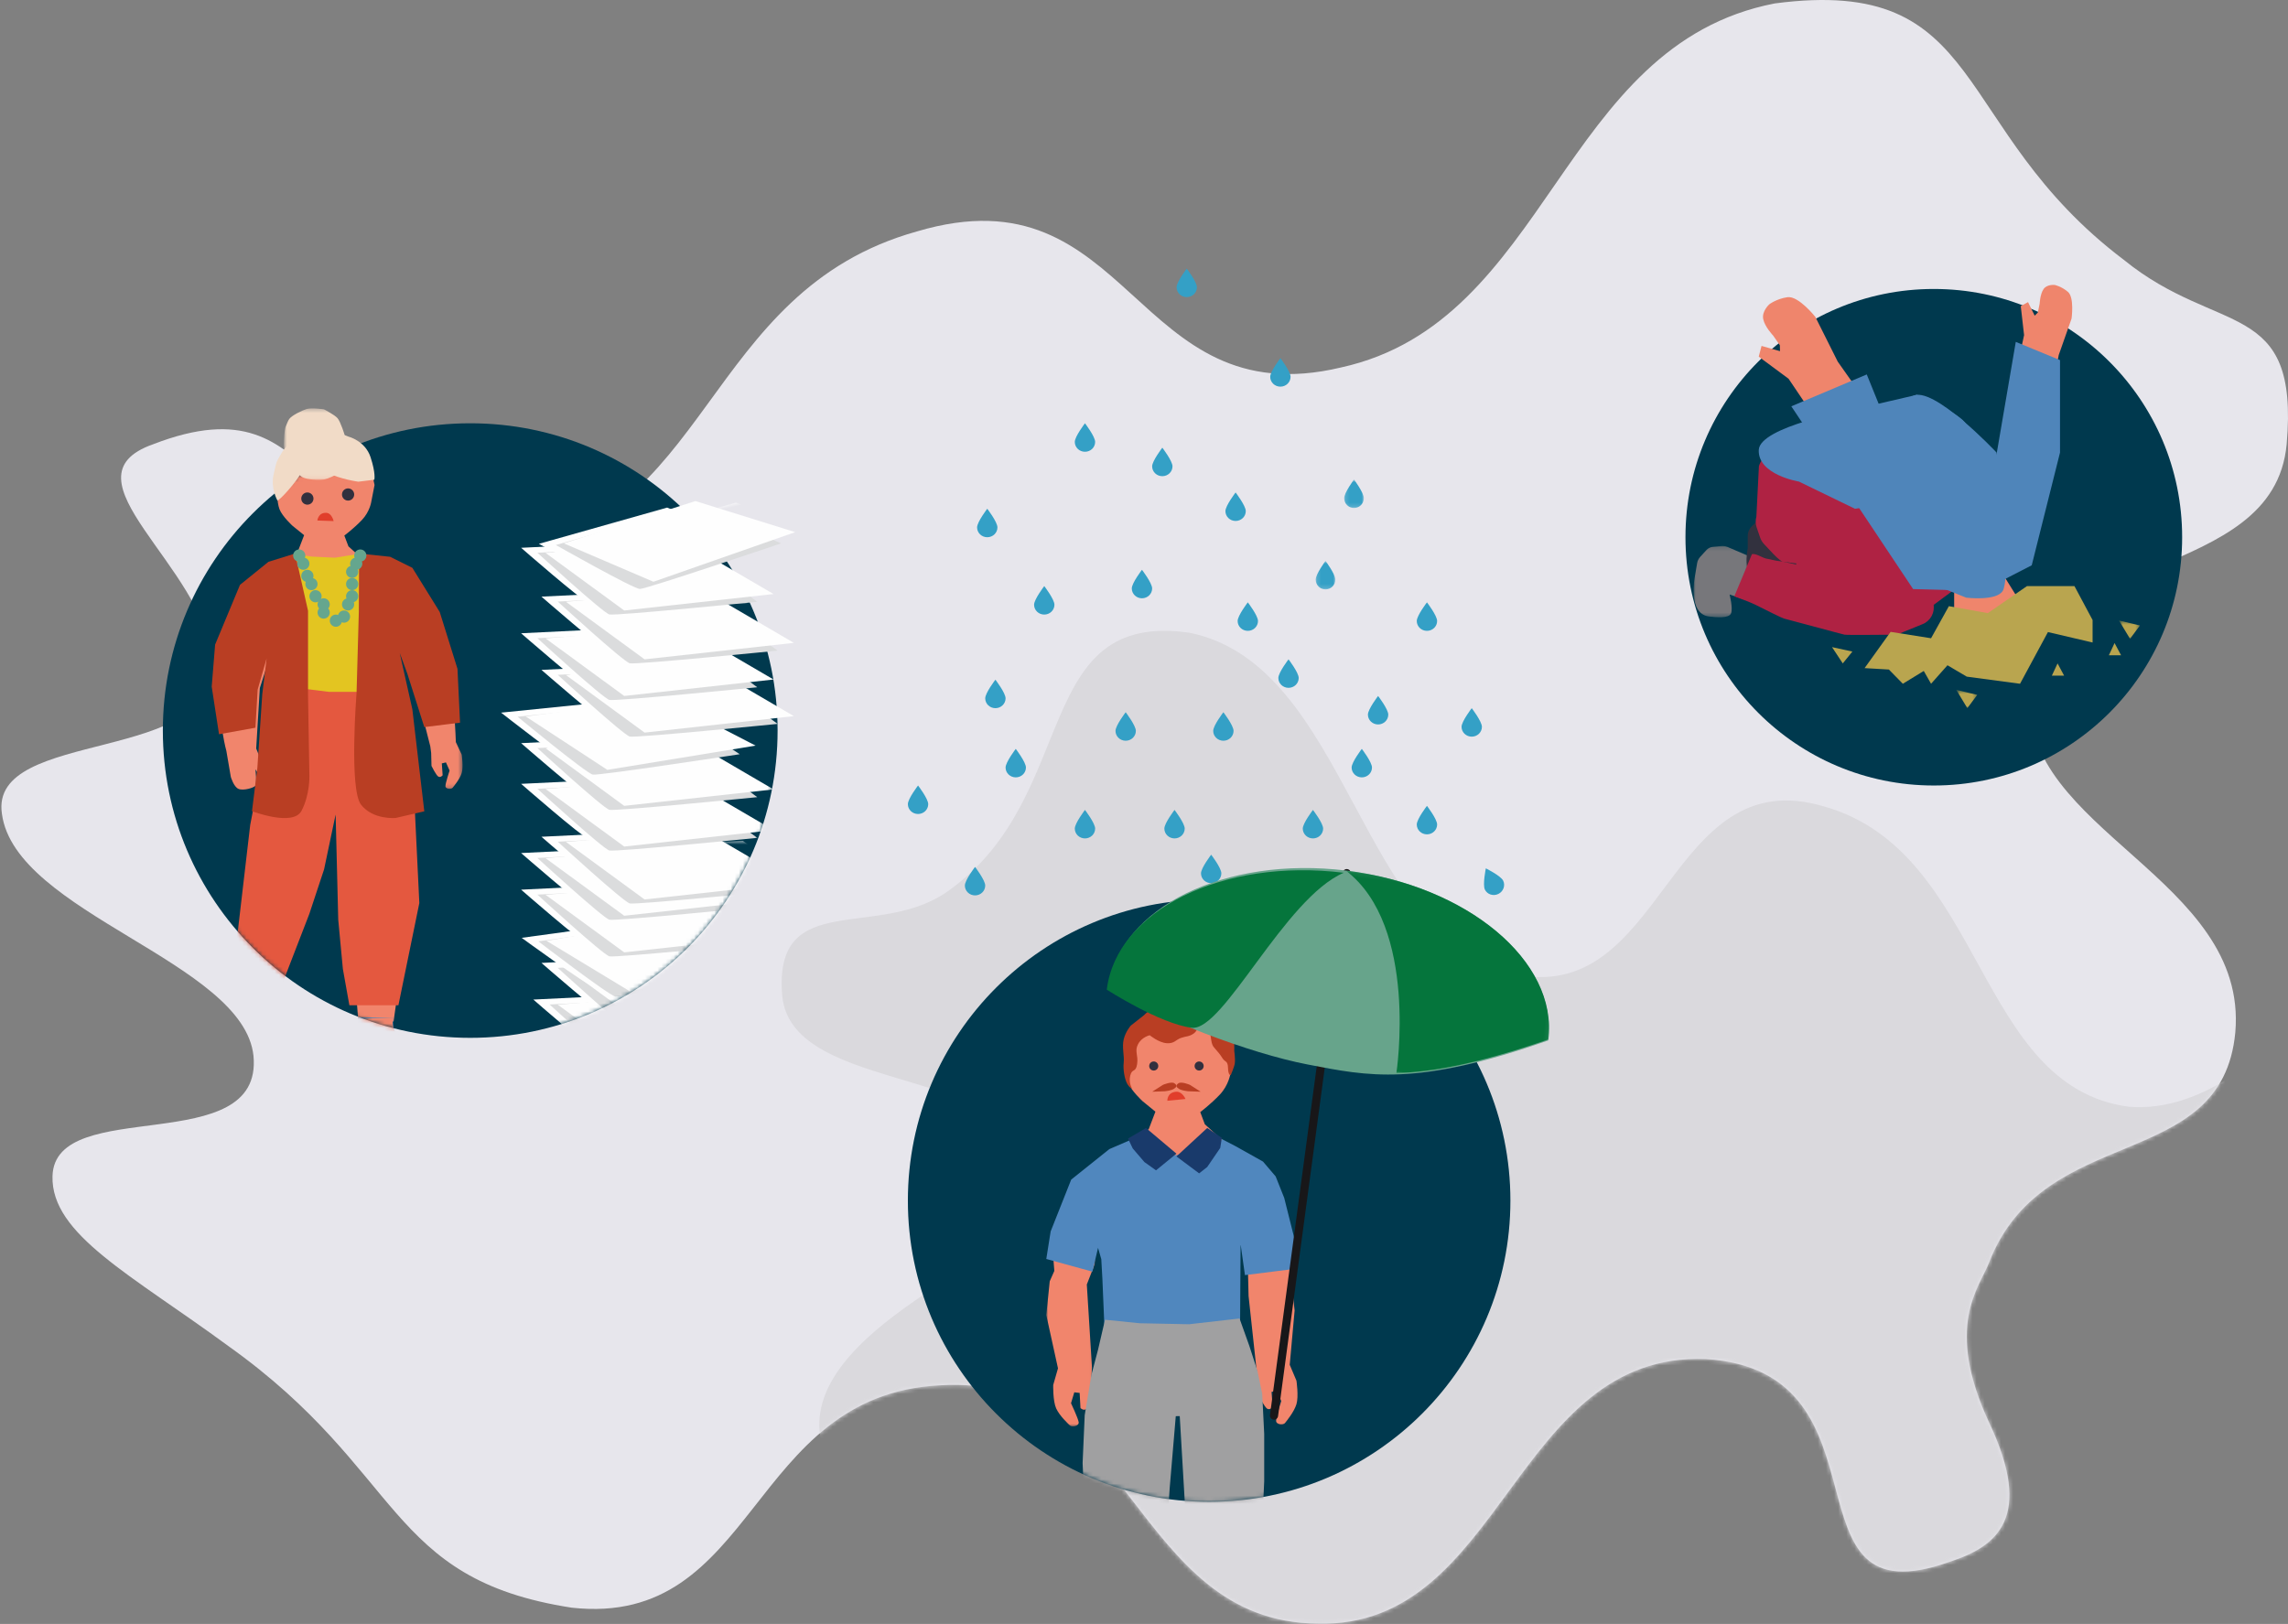 <?xml version="1.0" encoding="UTF-8"?>
<svg width="562px" height="399px" viewBox="0 0 562 399" version="1.1" xmlns="http://www.w3.org/2000/svg" xmlns:xlink="http://www.w3.org/1999/xlink">
    <rect x="0" y="0" width="562" height="399" fill="#808080" stroke="none"/>
    <!-- Generator: Sketch 46.2 (44496) - http://www.bohemiancoding.com/sketch -->
    <title>before</title>
    <desc>Created with Sketch.</desc>
    <defs>
        <path d="M140.453,395.013 C186.086,400.013 183.714,342.676 230.907,340.378 C278.1,337.204 278.101,398.636 323.735,398.923 C369.371,400.062 371.743,332.199 418.94,333.909 C466.489,336.974 436.492,398.949 478.883,383.738 C490.547,379.989 499.642,372.862 488.56,349.473 C477.54,325.751 486.2,316.37 488.56,310.253 C502.011,275.392 545.802,288.481 549.058,253.648 C552.313,215.851 496.187,203.872 498.594,170.519 C501,134.364 558.417,143.925 561.672,109.157 C564.812,73.114 544.942,82.771 521.657,63.831 C478.596,31.268 488.579,-6.11 435.932,0.843 C383.078,11.071 380.705,79.006 329.411,90.283 C278.115,102.52 278.115,41.159 225.258,56.855 C172.4,71.571 174.772,128.981 123.473,135.92 C72.526,139.943 81.733,92.082 37.604,109.157 C14.246,117.395 50.191,138.961 52.229,162.296 C54.636,188.19 -2.781,178.589 0.475,199.973 C3.73,224.388 59.856,236.326 62.263,259.421 C64.71,284.963 13.453,268.942 12.896,288.981 C12.502,303.298 32.295,313.226 56.026,330.68 C99.477,361.628 94.611,387.952 140.453,395.013 Z" id="path-1"></path>
        <polygon id="path-3" points="0.166 0.818 5 0.818 5 7.818 0.166 7.818 0.166 0.818"></polygon>
        <polygon id="path-5" points="0.166 0.818 5 0.818 5 7.818 0.166 7.818 0.166 0.818"></polygon>
        <polygon id="path-7" points="6.77626358e-21 0.146 6.77626358e-21 17.673 13.881 17.673 13.881 0.146"></polygon>
        <polygon id="path-9" points="0.52 5 5.667 5 5.667 0.504 0.52 0.504 0.52 5"></polygon>
        <polygon id="path-11" points="5.631 4.953 5.631 0.457 0.484 0.457 0.484 4.953 5.631 4.953"></polygon>
        <circle id="path-13" cx="74" cy="74" r="74"></circle>
        <polygon id="path-15" points="0 42.127 0 0.048 11.959 0.048 11.959 42.127 1.12545859e-15 42.127"></polygon>
        <polygon id="path-17" points="54.88 48.009 0.415 48.009 0.415 0.134 54.88 0.134"></polygon>
        <circle id="path-19" cx="75.5" cy="75.5" r="75.5"></circle>
        <polygon id="path-21" points="66.924 2.609 66.924 18 0 18 0 0 66.924 0 66.924 2.609 16.516 2.609 16.516 18 66.924 18 66.924 2.609"></polygon>
        <polygon id="path-23" points="66.924 2.609 66.924 18 0 18 0 0 66.924 0 66.924 2.609 16.516 2.609 16.516 18 66.924 18 66.924 2.609"></polygon>
        <polygon id="path-25" points="66.924 2.609 66.924 18 0 18 0 0 66.924 0 66.924 2.609 16.516 2.609 16.516 18 66.924 18 66.924 2.609"></polygon>
        <polygon id="path-27" points="66.924 2.609 66.924 18 0 18 0 0 66.924 0 66.924 2.609 16.516 2.609 16.516 18 66.924 18 66.924 2.609"></polygon>
        <polygon id="path-29" points="66.924 2.609 66.924 18 0 18 0 0 66.924 0 66.924 2.609 16.516 2.609 16.516 18 66.924 18 66.924 2.609"></polygon>
        <polygon id="path-31" points="66.924 2.609 66.924 18 0 18 0 0 66.924 0 66.924 2.609 16.516 2.609 16.516 18 66.924 18 66.924 2.609"></polygon>
        <polygon id="path-33" points="66.924 2.609 66.924 18 0 18 0 0 66.924 0 66.924 2.609 16.516 2.609 16.516 18 66.924 18 66.924 2.609"></polygon>
        <polygon id="path-35" points="66.924 2.609 66.924 18 0 18 0 0 66.924 0 66.924 2.609 16.516 2.609 16.516 18 66.924 18 66.924 2.609"></polygon>
        <polygon id="path-37" points="66.924 2.609 66.924 18 0 18 0 0 66.924 0 66.924 2.609 16.516 2.609 16.516 18 66.924 18 66.924 2.609"></polygon>
        <polygon id="path-39" points="0.108 15 12.692 15 12.692 0.019 0.108 0.019"></polygon>
        <polygon id="path-41" points="19.614 0.019 19.614 55.825 0.169 55.825 0.169 0.019 19.614 0.019"></polygon>
        <polygon id="path-43" points="0.749 0.35 16.557 0.35 16.557 17.907 0.749 17.907 0.749 0.35"></polygon>
        <polygon id="path-45" points="66.924 2.609 66.924 18 0 18 0 0 66.924 0 66.924 2.609 16.516 2.609 16.516 18 66.924 18 66.924 2.609"></polygon>
        <polygon id="path-47" points="66.924 2.609 66.924 18 0 18 0 0 66.924 0 66.924 2.609 16.516 2.609 16.516 18 66.924 18 66.924 2.609"></polygon>
        <polygon id="path-49" points="66.924 2.609 66.924 18 0 18 0 0 66.924 0 66.924 2.609 16.516 2.609 16.516 18 66.924 18 66.924 2.609"></polygon>
        <polygon id="path-51" points="66.924 2.609 66.924 18 0 18 0 0 66.924 0 66.924 2.609 16.516 2.609 16.516 18 66.924 18 66.924 2.609"></polygon>
        <polygon id="path-53" points="66.924 2.609 66.924 18 0 18 0 0 66.924 0 66.924 2.609 16.516 2.609 16.516 18 66.924 18 66.924 2.609"></polygon>
    </defs>
    <g id="Page-1" stroke="none" stroke-width="1" fill="none" fill-rule="evenodd">
        <g id="Group-11" transform="translate(-85, -302)">
            <g id="before" transform="translate(85, 302)">
                <g id="cloud">
                    <mask id="mask-2" fill="white">
                        <use xlink:href="#path-1"></use>
                    </mask>
                    <use id="Mask" fill="#E7E6EC" xlink:href="#path-1"></use>
                    <path d="M304.261,401.272 C339.459,400.844 341.711,468.427 375.428,467.512 C409.146,467.197 409.146,405.521 444.345,408.548 C479.545,410.958 477.294,468.369 511.013,464.75 C544.914,459.739 538.995,427.724 571.228,405.926 C588.909,394.103 610.488,397.976 612.753,380.596 C613.917,372.116 600.825,372.891 587.587,371.596 C574.359,370.606 560.985,367.544 561.808,358.423 C563.394,341.709 619.54,331.06 621.931,312.178 C623.096,303.698 609.391,303.384 595.541,300.918 C581.7,298.769 567.713,294.469 568.537,285.35 C569.756,268.125 635.54,231.492 618.31,224.748 C585.504,211.599 560.325,274.804 522.948,271.935 C485.255,266.987 487.505,209.529 448.332,198.234 C409.156,186.25 409.156,247.878 371.462,239.237 C333.765,231.266 331.514,163.634 292.337,155.495 C253.341,149.766 265.39,195.223 233.59,218.41 C216.433,231.574 189.87,217.745 192.136,244.678 C194.527,269.612 251.898,261.293 253.484,288.475 C254.307,301.284 240.626,308.568 227.092,317.963 C213.548,327.046 200.149,338.242 201.314,351.69 C203.823,376.629 264.14,375.611 259.618,402.307 C251.844,445.349 209.654,479.35 227.003,486.096 C258.222,497.198 268.746,402.408 304.261,401.272 Z" id="Fill-1" fill="#DAD9DD" mask="url(#mask-2)"></path>
                </g>
                <g id="rain" transform="translate(223, 66)">
                    <path d="M19,151.584 C19,152.918 17.88,154 16.5,154 C15.12,154 14,152.918 14,151.584 C14,150.25 16.5,147 16.5,147 C16.5,147 19,150.25 19,151.584" id="Fill-1" fill="#34A0C6"></path>
                    <path d="M5,131.584 C5,132.918 3.881,134 2.499,134 C1.119,134 0,132.918 0,131.584 C0,130.25 2.499,127 2.499,127 C2.499,127 5,130.25 5,131.584" id="Fill-3" fill="#34A0C6"></path>
                    <path d="M36,82.584 C36,83.918 34.881,85 33.501,85 C32.119,85 31,83.918 31,82.584 C31,81.25 33.501,78 33.501,78 C33.501,78 36,81.25 36,82.584" id="Fill-5" fill="#34A0C6"></path>
                    <path d="M46,137.584 C46,138.918 44.881,140 43.501,140 C42.119,140 41,138.918 41,137.584 C41,136.25 43.501,133 43.501,133 C43.501,133 46,136.25 46,137.584" id="Fill-7" fill="#34A0C6"></path>
                    <path d="M59,166.584 C59,167.918 57.881,169 56.499,169 C55.119,169 54,167.918 54,166.584 C54,165.25 56.499,162 56.499,162 C56.499,162 59,165.25 59,166.584" id="Fill-9" fill="#34A0C6"></path>
                    <path d="M29,122.584 C29,123.918 27.88,125 26.5,125 C25.12,125 24,123.918 24,122.584 C24,121.25 26.5,118 26.5,118 C26.5,118 29,121.25 29,122.584" id="Fill-11" fill="#34A0C6"></path>
                    <path d="M80,113.584 C80,114.918 78.881,116 77.499,116 C76.119,116 75,114.918 75,113.584 C75,112.25 77.499,109 77.499,109 C77.499,109 80,112.25 80,113.584" id="Fill-13" fill="#34A0C6"></path>
                    <path d="M96,100.584 C96,101.918 94.881,103 93.501,103 C92.119,103 91,101.918 91,100.584 C91,99.25 93.501,96 93.501,96 C93.501,96 96,99.25 96,100.584" id="Fill-15" fill="#34A0C6"></path>
                    <g id="Group-19" transform="translate(100, 71)">
                        <mask id="mask-4" fill="white">
                            <use xlink:href="#path-3"></use>
                        </mask>
                        <g id="Clip-18"></g>
                        <path d="M5,5.402 C5,6.736 3.918,7.818 2.584,7.818 C1.248,7.818 0.166,6.736 0.166,5.402 C0.166,4.068 2.584,0.818 2.584,0.818 C2.584,0.818 5,4.068 5,5.402" id="Fill-17" fill="#34A0C6" mask="url(#mask-4)"></path>
                    </g>
                    <g id="Group-19-Copy" transform="translate(107, 51)">
                        <mask id="mask-6" fill="white">
                            <use xlink:href="#path-5"></use>
                        </mask>
                        <g id="Clip-18"></g>
                        <path d="M5,5.402 C5,6.736 3.918,7.818 2.584,7.818 C1.248,7.818 0.166,6.736 0.166,5.402 C0.166,4.068 2.584,0.818 2.584,0.818 C2.584,0.818 5,4.068 5,5.402" id="Fill-17" fill="#34A0C6" mask="url(#mask-6)"></path>
                    </g>
                    <path d="M130,86.584 C130,87.918 128.881,89 127.501,89 C126.119,89 125,87.918 125,86.584 C125,85.25 127.501,82 127.501,82 C127.501,82 130,85.25 130,86.584" id="Fill-22" fill="#34A0C6"></path>
                    <path d="M86,86.584 C86,87.918 84.881,89 83.499,89 C82.119,89 81,87.918 81,86.584 C81,85.25 83.499,82 83.499,82 C83.499,82 86,85.25 86,86.584" id="Fill-24" fill="#34A0C6"></path>
                    <path d="M60,78.584 C60,79.918 58.881,81 57.499,81 C56.119,81 55,79.918 55,78.584 C55,77.25 57.499,74 57.499,74 C57.499,74 60,77.25 60,78.584" id="Fill-26" fill="#34A0C6"></path>
                    <path d="M22,63.584 C22,64.918 20.881,66 19.499,66 C18.119,66 17,64.918 17,63.584 C17,62.25 19.499,59 19.499,59 C19.499,59 22,62.25 22,63.584" id="Fill-26-Copy-2" fill="#34A0C6"></path>
                    <path d="M46,42.584 C46,43.918 44.881,45 43.499,45 C42.119,45 41,43.918 41,42.584 C41,41.25 43.499,38 43.499,38 C43.499,38 46,41.25 46,42.584" id="Fill-26-Copy" fill="#34A0C6"></path>
                    <path d="M65,48.584 C65,49.918 63.881,51 62.499,51 C61.119,51 60,49.918 60,48.584 C60,47.25 62.499,44 62.499,44 C62.499,44 65,47.25 65,48.584" id="Fill-26-Copy-3" fill="#34A0C6"></path>
                    <path d="M71,4.584 C71,5.918 69.881,7 68.499,7 C67.119,7 66,5.918 66,4.584 C66,3.25 68.499,0 68.499,0 C68.499,0 71,3.25 71,4.584" id="Fill-26-Copy-4" fill="#34A0C6"></path>
                    <path d="M56,113.584 C56,114.918 54.88,116 53.5,116 C52.12,116 51,114.918 51,113.584 C51,112.25 53.5,109 53.5,109 C53.5,109 56,112.25 56,113.584" id="Fill-28" fill="#34A0C6"></path>
                    <path d="M102,137.584 C102,138.918 100.881,140 99.501,140 C98.119,140 97,138.918 97,137.584 C97,136.25 99.501,133 99.501,133 C99.501,133 102,136.25 102,137.584" id="Fill-30" fill="#34A0C6"></path>
                    <path d="M24,105.584 C24,106.918 22.881,108 21.501,108 C20.119,108 19,106.918 19,105.584 C19,104.25 21.501,101 21.501,101 C21.501,101 24,104.25 24,105.584" id="Fill-34" fill="#34A0C6"></path>
                    <path d="M130,136.584 C130,137.918 128.881,139 127.501,139 C126.119,139 125,137.918 125,136.584 C125,135.25 127.501,132 127.501,132 C127.501,132 130,135.25 130,136.584" id="Fill-36" fill="#34A0C6"></path>
                    <path d="M146,151.584 C146,152.918 144.881,154 143.501,154 C142.119,154 141,152.918 141,151.584 C141,150.25 143.501,147 143.501,147 C143.501,147 146,150.25 146,151.584" id="Fill-36-Copy" fill="#34A0C6" transform="translate(143.5, 150.5) rotate(-26) translate(-143.5, -150.5) "></path>
                    <path d="M114,122.584 C114,123.918 112.88,125 111.5,125 C110.12,125 109,123.918 109,122.584 C109,121.25 111.5,118 111.5,118 C111.5,118 114,121.25 114,122.584" id="Fill-38" fill="#34A0C6"></path>
                    <path d="M141,112.584 C141,113.918 139.88,115 138.5,115 C137.12,115 136,113.918 136,112.584 C136,111.25 138.5,108 138.5,108 C138.5,108 141,111.25 141,112.584" id="Fill-40" fill="#34A0C6"></path>
                    <path d="M83,59.584 C83,60.918 81.881,62 80.499,62 C79.119,62 78,60.918 78,59.584 C78,58.25 80.499,55 80.499,55 C80.499,55 83,58.25 83,59.584" id="Fill-42" fill="#34A0C6"></path>
                    <path d="M94,26.584 C94,27.918 92.881,29 91.499,29 C90.119,29 89,27.918 89,26.584 C89,25.25 91.499,22 91.499,22 C91.499,22 94,25.25 94,26.584" id="Fill-42-Copy" fill="#34A0C6"></path>
                    <path d="M118,109.584 C118,110.918 116.881,112 115.501,112 C114.119,112 113,110.918 113,109.584 C113,108.25 115.501,105 115.501,105 C115.501,105 118,108.25 118,109.584" id="Fill-44" fill="#34A0C6"></path>
                    <path d="M77,148.584 C77,149.918 75.88,151 74.5,151 C73.12,151 72,149.918 72,148.584 C72,147.25 74.5,144 74.5,144 C74.5,144 77,147.25 77,148.584" id="Fill-46" fill="#34A0C6"></path>
                    <path d="M68,137.584 C68,138.918 66.88,140 65.5,140 C64.12,140 63,138.918 63,137.584 C63,136.25 65.5,133 65.5,133 C65.5,133 68,136.25 68,137.584" id="Fill-48" fill="#34A0C6"></path>
                </g>
                <g id="head-in-sand" transform="translate(414, 70)">
                    <circle id="Oval-2" fill="#00394E" cx="61" cy="62" r="61"></circle>
                    <g transform="translate(2, 0)">
                        <path d="M32.006,47.671 L30.554,48.439 C29.41,49.042 28.667,50.206 28.594,51.506 L28.408,54.822 C28.371,55.491 28.515,56.156 28.822,56.749 L29.268,57.606 C29.506,58.061 29.835,58.462 30.234,58.781 L35.471,62.974 C35.866,63.292 36.323,63.522 36.811,63.653 L47.65,66.536 L52.138,67.895 L40.527,64.241 C40.336,64.18 40.14,64.137 39.941,64.108 L29.554,62.657 C29.47,62.646 29.387,62.63 29.305,62.613 L26.666,62.056 C25.951,61.905 25.208,61.973 24.532,62.252 L23.417,62.713 C22.293,63.177 21.469,64.172 21.221,65.372 L21.079,66.053 C20.962,66.608 20.975,67.185 21.116,67.736 L21.672,69.908 C22.068,71.461 23.412,72.58 24.998,72.675 C28.227,72.865 33.288,73.175 33.648,73.241 C34.177,73.341 50.352,79.849 51.058,79.982 C51.582,80.08 55.049,79.759 56.797,79.585 C57.454,79.521 58.078,79.281 58.609,78.886 L63.506,75.254 C64.462,74.545 65.019,73.413 65,72.217 L64.884,64.894 C64.869,63.984 64.52,63.108 63.906,62.442 L59.871,58.046 C59.524,57.67 59.105,57.369 58.637,57.165 L52.96,53.592 C52.696,53.477 50.942,53.777 50.712,53.603 L42.964,47.739 C42.296,47.233 41.476,46.972 40.641,47.002 L33.573,47.254 C33.027,47.272 32.491,47.416 32.006,47.671" id="Fill-1" fill="#AF2243"></path>
                        <g id="Group-5" transform="translate(0, 64)">
                            <mask id="mask-8" fill="white">
                                <use xlink:href="#path-7"></use>
                            </mask>
                            <g id="Clip-4"></g>
                            <path d="M13.881,2.768 L8.356,0.4 C7.873,0.193 7.351,0.111 6.831,0.16 L4.747,0.356 C4.136,0.411 3.567,0.696 3.146,1.157 L1.622,2.822 C1.227,3.252 0.964,3.793 0.864,4.377 L0.295,7.734 C0.295,7.734 -1.491,16.749 3.725,17.465 C5.62,17.724 8.666,17.967 9.188,16.713 C9.708,15.463 8.84,12.066 8.84,12.066 L11.968,13.138 L13.881,2.768 Z" id="Fill-3" fill="#77777B" mask="url(#mask-8)"></path>
                        </g>
                        <path d="M27,59.624 L20.333,57 L16.26,57.35 L14.248,59.369 C13.636,59.982 13.296,60.793 13.296,61.636 L13.296,64.696 C13.296,64.696 11.445,72.917 17,73.615 C19.02,73.871 21.445,74.491 22.001,73.265 C22.555,72.042 21.63,68.719 21.63,68.719 L24.963,69.768 L27,59.624 Z" id="Fill-6" fill="#32313E"></path>
                        <path d="M19.698,41.063 L18.231,41.837 C17.162,42.4 16.372,43.381 16.043,44.549 L15.416,56.953 C15.171,57.823 15.197,58.746 15.491,59.601 L16.342,62.083 C16.546,62.678 16.874,63.22 17.302,63.676 L19.023,65.509 C19.58,66.102 21.102,67.772 21.885,67.983 L38.477,71.646 L42.953,73.001 L31.429,69.377 C31.199,69.303 30.964,69.251 30.725,69.217 L20.447,67.784 C20.348,67.768 20.249,67.752 20.149,67.731 L17.761,67.226 C16.906,67.046 15.128,65.848 14.318,66.181 L10,76.522 C10,76.522 13.875,77.936 15.011,78.507 C17.515,79.767 21.806,81.906 22.177,81.976 C22.706,82.074 36.372,85.811 37.078,85.943 C37.67,86.052 46.313,85.976 49.047,85.95 C49.594,85.944 50.13,85.837 50.638,85.631 L56.253,83.351 C58.218,82.554 59.335,80.456 58.911,78.366 L57.568,71.768 C57.329,70.586 56.617,69.554 55.604,68.912 L49.359,64.964 L43.362,60.795 C43.267,60.729 43.175,60.659 43.086,60.586 L34.045,53.178 C33.224,52.504 32.361,41.37 31.302,41.408 L24.772,41.639 C24.117,41.662 22.756,40.758 22.176,41.063" id="Fill-8" fill="#AF2243"></path>
                        <path d="M38.782,30.737 C38.782,30.737 16.29,34.826 16.007,40.525 C15.702,46.657 25.867,48.325 25.867,48.325 L39.622,55 L52.767,53.13 C52.767,53.13 68.257,36.877 66.918,34.207 C65.579,31.538 54.86,27 54.86,27 L38.782,30.737 Z" id="Fill-10" fill="#4F85BA"></path>
                        <path d="M80,17.792 L81.173,12.338 L80.357,5.208 L82.147,4.233 L83.783,7.565 L84.552,6.792 L85.003,4.57 C85.003,4.57 85.104,2.274 85.953,1.033 C86.805,-0.209 88.706,0.016 88.706,0.016 C88.706,0.016 90.328,0.333 91.946,1.716 C93.564,3.098 92.837,8.276 92.837,8.276 L89.686,17.228 L88.758,22 L80,17.792 Z" id="Fill-12" fill="#EF856C"></path>
                        <polygon id="Fill-14" fill="#EF856C" points="64 74.368 64 82.976 72.934 84 81 79.184 75.287 70"></polygon>
                        <path d="M27.335,29 L23.325,23.058 L16,17.631 L16.684,14.993 L21.221,16.279 L21.188,14.836 L19.531,12.442 C19.531,12.442 17.493,10.332 17.097,8.399 C16.703,6.463 18.598,4.765 18.598,4.765 C18.598,4.765 20.331,3.425 23.047,3.022 C25.762,2.62 29.911,7.877 29.911,7.877 L35.404,18.853 L39,23.953 L27.335,29 Z" id="Fill-16" fill="#EF856C"></path>
                        <path d="M74.376,41.147 C74.376,41.147 58.641,24.392 53.736,27.35 C48.457,30.533 42,34.882 42,34.882 L58.235,73.345 L66.958,76.845 C66.958,76.845 74.471,77.764 75.963,75.13 C77.453,72.498 76.9,53.812 76.9,53.812 L74.376,41.147 Z" id="Fill-18" fill="#4F85BA"></path>
                        <polygon id="Fill-20" fill="#B9A54F" points="42 94.156 48.393 85.251 58.326 86.818 62.702 78.938 72.27 80.643 81.893 74 93.545 74 98 82.342 98 87.866 87.034 85.301 80.179 98 67.098 96.253 62.359 93.457 58.326 98 56.533 94.855 51.393 98 47.966 94.505"></polygon>
                        <polygon id="Fill-22" fill="#4F85BA" points="75.065 73 83.054 68.891 90 41.196 90 18.481 79.134 14 71 61.563"></polygon>
                        <polygon id="Fill-24" fill="#4F85BA" points="64 75 42.533 22 24 29.831 53.918 74.735"></polygon>
                        <polygon id="Fill-26" fill="#B9A54F" points="89.4 93 88 96 91 96"></polygon>
                        <polygon id="Fill-28" fill="#B9A54F" points="103.4 88 102 91 105 91"></polygon>
                        <g id="Group-32" transform="translate(64, 99)">
                            <mask id="mask-10" fill="white">
                                <use xlink:href="#path-9"></use>
                            </mask>
                            <g id="Clip-31"></g>
                            <polygon id="Fill-30" fill="#B9A54F" mask="url(#mask-10)" points="0.52 0.504 3.236 5 5.667 1.732"></polygon>
                        </g>
                        <g id="Group-35" transform="translate(104, 82)">
                            <mask id="mask-12" fill="white">
                                <use xlink:href="#path-11"></use>
                            </mask>
                            <g id="Clip-34"></g>
                            <polygon id="Fill-33" fill="#B9A54F" mask="url(#mask-12)" points="0.484 0.457 3.2 4.953 5.631 1.684"></polygon>
                        </g>
                        <polygon id="Fill-36" fill="#B9A54F" points="34 89 36.639 93 39 90.092"></polygon>
                    </g>
                </g>
                <g id="umbrealla-man" transform="translate(223, 207)">
                    <g id="Group-8" transform="translate(0, 14)">
                        <g id="Page-1">
                            <mask id="mask-14" fill="white">
                                <use xlink:href="#path-13"></use>
                            </mask>
                            <use id="Mask" fill="#00394E" xlink:href="#path-13"></use>
                            <g mask="url(#mask-14)">
                                <g transform="translate(34, 24)">
                                    <path d="M61.445,94.234 L59.796,90.333 L60.996,76.999 L59.715,65.188 L59.188,61.87 L57.555,62.644 L52.081,64.664 L49.066,62.708 L49.517,66.535 L49.686,73.442 L51.592,91.07 L52.062,93.739 L52.164,97.773 C52.164,97.773 53.584,100.741 54.268,101.13 C54.952,101.52 55.587,100.711 55.587,100.711 L55.331,96.994 L56.601,96.682 L57.716,99.23 C57.716,99.23 56.473,103.081 56.447,104.072 C56.423,105.058 58.206,105.185 58.63,104.644 C59.054,104.103 60.859,101.938 61.445,100.014 C62.028,98.086 61.445,94.234 61.445,94.234" id="Fill-1" fill="#F1856C"></path>
                                    <g id="Group-5" stroke-width="1" fill="none" transform="translate(0, 63.356)">
                                        <mask id="mask-16" fill="white">
                                            <use xlink:href="#path-15"></use>
                                        </mask>
                                        <g id="Clip-4"></g>
                                        <path d="M1.699,31.936 L2.872,27.845 L-0.001,14.757 L0.846,6.453 L1.973,3.904 L1.672,0.048 L7.43,1.343 L11.959,1.202 L11.897,2.27 L9.953,7.245 L11.215,27.514 L11.076,30.225 L11.477,34.248 C11.477,34.248 10.419,37.38 9.779,37.855 C9.139,38.33 8.398,37.611 8.398,37.611 L8.192,33.885 L6.877,33.739 L6.074,36.416 C6.074,36.416 7.803,40.08 7.953,41.061 C8.1,42.039 6.323,42.396 5.83,41.912 C5.335,41.43 3.249,39.513 2.42,37.678 C1.594,35.839 1.699,31.936 1.699,31.936" id="Fill-3" fill="#F1856C" mask="url(#mask-16)"></path>
                                    </g>
                                    <path d="M48.796,68.298 L61.704,66.681 L61.491,61.505 L58.447,49.344 L56.341,44.049 L53.234,40.404 L46.609,36.683 L40.742,33.637 C40.742,33.637 35.334,37.856 32.149,38.118 C28.963,38.38 24.97,36.947 24.97,36.947 L21.83,34.593 L15.498,37.332 L6.118,44.83 L1.072,57.558 L0,64.333 L11.333,67.448 L12.712,61.606 L13.51,64.382 L13.778,69.198 L14.287,81.205 L16.689,81.972 L34.449,83.415 L47.597,80.9 L47.73,60.735 L48.796,68.298 Z" id="Fill-6" fill="#5087BE"></path>
                                    <polygon id="Fill-8" fill="#A0A0A1" points="22.956 80.123 14.42 79.265 12.711 86.626 11.081 92.808 9.437 102.7 8.921 114.479 9.437 126.245 10.881 144.004 13.504 159.94 27.068 159.94 28.992 139.97 30.321 120.491 31.806 102.954 32.779 102.947 35.683 152.393 36.401 159.427 44.795 159.427 49.245 159.427 52.534 140.735 53.526 118.926 53.526 107.32 53.035 97.423 51.874 91.87 49.858 85.645 47.467 78.958 35.071 80.369"></polygon>
                                    <path d="M44.896,8.676 L42.295,4.415 L39.557,2.569 L36.289,1.69 L32.712,1.69 C32.712,1.69 28.118,1.801 24.031,4.957 C19.939,8.11 19.33,14.613 19.33,14.613 C19.33,14.613 19.273,18.967 20.066,20.988 C20.862,23.012 23.659,25.572 23.659,25.572 L26.803,28.137 L25.167,32.421 L21.028,35.721 L24.483,37.878 L31.982,38.838 L43.175,35.096 L38.938,31.227 L37.818,28.243 C37.818,28.243 40.42,26.284 42.629,23.94 C44.835,21.596 45.21,18.832 45.21,18.832 L46.092,14.257 L44.896,8.676 Z" id="Fill-10" fill="#F1856C"></path>
                                    <polygon id="Fill-12" fill="#193A6B" points="31.967 38.454 26.953 42.553 24.097 40.519 21.234 37.175 20.072 34.746 24.491 32.151"></polygon>
                                    <polygon id="Fill-14" fill="#193A6B" points="31.967 39.141 37.544 43.296 39.529 41.733 42.729 37.048 43.118 34.574 39.529 32.151"></polygon>
                                    <path d="M27.506,16.963 C27.482,17.577 26.964,18.058 26.349,18.034 C25.733,18.011 25.253,17.493 25.277,16.879 C25.3,16.263 25.817,15.785 26.432,15.807 C27.047,15.83 27.527,16.347 27.506,16.963" id="Fill-16" fill="#32303E"></path>
                                    <path d="M38.657,16.962 C38.634,17.576 38.115,18.058 37.501,18.034 C36.886,18.01 36.406,17.493 36.428,16.879 C36.451,16.264 36.969,15.784 37.584,15.807 C38.199,15.829 38.679,16.347 38.657,16.962" id="Fill-18" fill="#32303E"></path>
                                    <path d="M34.197,25.024 L29.738,25.465 C29.738,25.465 29.615,23.413 31.895,23.241 C33.394,23.127 34.197,25.024 34.197,25.024" id="Fill-20" fill="#E13E2B"></path>
                                    <path d="M33.111,10.013 C34.494,9.536 35.023,9.744 36.196,8.949 C37.369,8.153 37.028,6.601 38.976,7.352 C40.924,8.106 40.003,10.926 41.171,12.316 C42.338,13.707 42.577,13.887 43.254,14.977 C43.932,16.064 44.591,15.537 44.637,17.412 C44.683,19.289 45.299,19.186 45.299,19.186 C45.299,19.186 46.19,17.109 46.302,16.287 C46.46,15.1 46.167,13.169 46.167,13.169 C46.167,13.169 46.325,9.988 45.63,7.768 C44.934,5.546 44.111,4.5 42.039,3.395 C39.966,2.289 37.246,2.133 35.188,1.327 C33.131,0.521 31.522,1.117 28.385,2.006 C25.247,2.894 24.045,4.4 24.045,4.4 L20.748,7 C20.748,7 19.476,8.438 19.012,10.367 C18.549,12.294 19.202,14.457 19.012,16.1 C18.822,17.741 19.238,20.131 19.851,21.241 C20.462,22.349 21.094,22.493 21.094,22.493 C21.094,22.493 20.166,21.114 20.623,19.265 C21.078,17.417 21.97,18.656 22.309,16.452 C22.649,14.249 21.612,13.316 22.541,11.55 C23.47,9.783 25.412,9.362 25.412,9.362 C25.412,9.362 27.592,11.167 29.542,11.312 C31.491,11.457 31.727,10.489 33.111,10.013" id="Fill-22" fill="#B93E23"></path>
                                    <path d="M31.479,21.169 C32.221,21.69 32.06,22.06 31.377,22.514 C30.695,22.968 29.144,23.123 29.144,23.123 L26.02,23.236 L28.643,21.556 C28.643,21.556 30.74,20.647 31.479,21.169" id="Fill-28" fill="#B93E23"></path>
                                    <path d="M32.454,21.169 C31.713,21.689 31.874,22.061 32.556,22.514 C33.238,22.968 34.789,23.123 34.789,23.123 L37.914,23.236 L35.291,21.556 C35.291,21.556 33.195,20.646 32.454,21.169" id="Fill-32" fill="#B93E23"></path>
                                </g>
                            </g>
                        </g>
                    </g>
                    <g id="Group-4" transform="translate(99.373, 74.257) rotate(7) translate(-99.373, -74.257) translate(43.873, 6.257)">
                        <path d="M55.73,0.743 L54.243,135.218" id="Stroke-30" stroke="#181719" stroke-width="2" stroke-linecap="round"></path>
                        <g id="Group-2">
                            <g id="Group-36" transform="translate(0.717, 0)" fill="#67A48B">
                                <path d="M109.152,35.506 C78.281,50.802 66.348,49.609 51.128,48.572 C37.028,47.612 12.818,41.88 0.544,35.506 C0.544,15.971 24.857,0.135 54.848,0.135 C84.84,0.135 109.152,15.971 109.152,35.506" id="Fill-34"></path>
                            </g>
                            <path d="M0.717,36.343 C0.717,16.682 25.014,0.743 54.987,0.743 C41.314,8.711 30.411,43.092 22.561,43.092 C14.712,43.092 0.717,36.343 0.717,36.343" id="Fill-37" fill="#05753C"></path>
                            <g id="Group-41" transform="translate(54.987, 0)">
                                <mask id="mask-18" fill="white">
                                    <use xlink:href="#path-17"></use>
                                </mask>
                                <g id="Clip-40"></g>
                                <path d="M0.415,0.134 C30.496,0.134 54.88,15.863 54.88,35.266 C38.768,43.172 27.799,46.644 18.832,48.009 C18.832,48.009 19.944,11.481 0.415,0.134" id="Fill-39" fill="#05753C" mask="url(#mask-18)"></path>
                            </g>
                        </g>
                    </g>
                </g>
                <g id="paper-stack" transform="translate(40, 100)">
                    <g id="Group" transform="translate(0, 4)">
                        <mask id="mask-20" fill="white">
                            <use xlink:href="#path-19"></use>
                        </mask>
                        <use id="Mask" fill="#00394E" xlink:href="#path-19"></use>
                        <g mask="url(#mask-20)">
                            <g transform="translate(12, 4)">
                                <g id="paper-stack" transform="translate(71, 62)">
                                    <g id="Page-1" transform="translate(8, 74)">
                                        <g id="Group-3">
                                            <mask id="mask-22" fill="white">
                                                <use xlink:href="#path-21"></use>
                                            </mask>
                                            <g id="Clip-2"></g>
                                            <path d="M16.516,4.244 L49.488,2.609 L66.924,15.159 C66.924,15.159 34.477,18.308 33.032,17.975 C31.587,17.644 16.516,4.244 16.516,4.244" id="Fill-1" fill="#FEFEFE" mask="url(#mask-22)"></path>
                                        </g>
                                        <path d="M0,1.594 L32.706,0 L50,12.231 C50,12.231 17.815,15.3 16.382,14.976 C14.949,14.652 0,1.594 0,1.594" id="Fill-4" fill="#FEFEFE"></path>
                                        <path d="M4,2.806 L39.322,1 L58,14.862 C58,14.862 23.241,18.34 21.693,17.973 C20.145,17.606 4,2.806 4,2.806" id="Fill-6" fill="#DBDCDD"></path>
                                        <polygon id="Fill-8" fill="#FEFEFE" points="62 12.954 25.325 17 6 2.855 39.832 0"></polygon>
                                    </g>
                                    <g id="Page-1-Copy" transform="translate(10, 65)">
                                        <g id="Group-3">
                                            <mask id="mask-24" fill="white">
                                                <use xlink:href="#path-23"></use>
                                            </mask>
                                            <g id="Clip-2"></g>
                                            <path d="M16.516,4.244 L49.488,2.609 L66.924,15.159 C66.924,15.159 34.477,18.308 33.032,17.975 C31.587,17.644 16.516,4.244 16.516,4.244" id="Fill-1" fill="#FEFEFE" mask="url(#mask-24)"></path>
                                        </g>
                                        <path d="M0,1.594 L32.706,0 L50,12.231 C50,12.231 17.815,15.3 16.382,14.976 C14.949,14.652 0,1.594 0,1.594" id="Fill-4" fill="#FEFEFE"></path>
                                        <path d="M4,2.806 L39.322,1 L58,14.862 C58,14.862 23.241,18.34 21.693,17.973 C20.145,17.606 4,2.806 4,2.806" id="Fill-6" fill="#DBDCDD"></path>
                                        <polygon id="Fill-8" fill="#FEFEFE" points="62 12.954 25.325 17 6 2.855 39.832 0"></polygon>
                                    </g>
                                    <g id="Page-1-Copy-12" transform="translate(39.157, 64.885) rotate(-5) translate(-39.157, -64.885) translate(5.657, 55.885)">
                                        <g id="Group-3">
                                            <mask id="mask-26" fill="white">
                                                <use xlink:href="#path-25"></use>
                                            </mask>
                                            <g id="Clip-2"></g>
                                            <path d="M16.516,4.244 L49.488,2.609 L66.924,15.159 C66.924,15.159 34.477,18.308 33.032,17.975 C31.587,17.644 16.516,4.244 16.516,4.244" id="Fill-1" fill="#FEFEFE" mask="url(#mask-26)"></path>
                                        </g>
                                        <path d="M0,1.594 L32.706,0 L50,12.231 C50,12.231 17.815,15.3 16.382,14.976 C14.949,14.652 0,1.594 0,1.594" id="Fill-4" fill="#FEFEFE"></path>
                                        <path d="M4,2.806 L39.322,1 L58,14.862 C58,14.862 23.241,18.34 21.693,17.973 C20.145,17.606 4,2.806 4,2.806" id="Fill-6" fill="#DBDCDD"></path>
                                        <polygon id="Fill-8" fill="#FEFEFE" points="62 12.954 25.325 17 6 2.855 39.832 0"></polygon>
                                    </g>
                                    <g id="Page-1-Copy-2" transform="translate(5, 47)">
                                        <g id="Group-3">
                                            <mask id="mask-28" fill="white">
                                                <use xlink:href="#path-27"></use>
                                            </mask>
                                            <g id="Clip-2"></g>
                                            <path d="M16.516,4.244 L49.488,2.609 L66.924,15.159 C66.924,15.159 34.477,18.308 33.032,17.975 C31.587,17.644 16.516,4.244 16.516,4.244" id="Fill-1" fill="#FEFEFE" mask="url(#mask-28)"></path>
                                        </g>
                                        <path d="M0,1.594 L32.706,0 L50,12.231 C50,12.231 17.815,15.3 16.382,14.976 C14.949,14.652 0,1.594 0,1.594" id="Fill-4" fill="#FEFEFE"></path>
                                        <path d="M4,2.806 L39.322,1 L58,14.862 C58,14.862 23.241,18.34 21.693,17.973 C20.145,17.606 4,2.806 4,2.806" id="Fill-6" fill="#DBDCDD"></path>
                                        <polygon id="Fill-8" fill="#FEFEFE" points="62 12.954 25.325 17 6 2.855 39.832 0"></polygon>
                                    </g>
                                    <g id="Page-1-Copy-13" transform="translate(5, 38)">
                                        <g id="Group-3">
                                            <mask id="mask-30" fill="white">
                                                <use xlink:href="#path-29"></use>
                                            </mask>
                                            <g id="Clip-2"></g>
                                            <path d="M16.516,4.244 L49.488,2.609 L66.924,15.159 C66.924,15.159 34.477,18.308 33.032,17.975 C31.587,17.644 16.516,4.244 16.516,4.244" id="Fill-1" fill="#FEFEFE" mask="url(#mask-30)"></path>
                                        </g>
                                        <path d="M0,1.594 L32.706,0 L50,12.231 C50,12.231 17.815,15.3 16.382,14.976 C14.949,14.652 0,1.594 0,1.594" id="Fill-4" fill="#FEFEFE"></path>
                                        <path d="M4,2.806 L39.322,1 L58,14.862 C58,14.862 23.241,18.34 21.693,17.973 C20.145,17.606 4,2.806 4,2.806" id="Fill-6" fill="#DBDCDD"></path>
                                        <polygon id="Fill-8" fill="#FEFEFE" points="62 12.954 25.325 17 6 2.855 39.832 0"></polygon>
                                    </g>
                                    <g id="Page-1-Copy-3" transform="translate(10, 34)">
                                        <g id="Group-3">
                                            <mask id="mask-32" fill="white">
                                                <use xlink:href="#path-31"></use>
                                            </mask>
                                            <g id="Clip-2"></g>
                                            <path d="M16.516,4.244 L49.488,2.609 L66.924,15.159 C66.924,15.159 34.477,18.308 33.032,17.975 C31.587,17.644 16.516,4.244 16.516,4.244" id="Fill-1" fill="#FEFEFE" mask="url(#mask-32)"></path>
                                        </g>
                                        <path d="M0,1.594 L32.706,0 L50,12.231 C50,12.231 17.815,15.3 16.382,14.976 C14.949,14.652 0,1.594 0,1.594" id="Fill-4" fill="#FEFEFE"></path>
                                        <path d="M4,2.806 L39.322,1 L58,14.862 C58,14.862 23.241,18.34 21.693,17.973 C20.145,17.606 4,2.806 4,2.806" id="Fill-6" fill="#DBDCDD"></path>
                                        <polygon id="Fill-8" fill="#FEFEFE" points="62 12.954 25.325 17 6 2.855 39.832 0"></polygon>
                                    </g>
                                    <g id="Page-1-Copy-4" transform="translate(5, 21)">
                                        <g id="Group-3">
                                            <mask id="mask-34" fill="white">
                                                <use xlink:href="#path-33"></use>
                                            </mask>
                                            <g id="Clip-2"></g>
                                            <path d="M16.516,4.244 L49.488,2.609 L66.924,15.159 C66.924,15.159 34.477,18.308 33.032,17.975 C31.587,17.644 16.516,4.244 16.516,4.244" id="Fill-1" fill="#FEFEFE" mask="url(#mask-34)"></path>
                                        </g>
                                        <path d="M0,1.594 L32.706,0 L50,12.231 C50,12.231 17.815,15.3 16.382,14.976 C14.949,14.652 0,1.594 0,1.594" id="Fill-4" fill="#FEFEFE"></path>
                                        <path d="M4,2.806 L39.322,1 L58,14.862 C58,14.862 23.241,18.34 21.693,17.973 C20.145,17.606 4,2.806 4,2.806" id="Fill-6" fill="#DBDCDD"></path>
                                        <polygon id="Fill-8" fill="#FEFEFE" points="62 12.954 25.325 17 6 2.855 39.832 0"></polygon>
                                    </g>
                                    <g id="Page-1-Copy-5" transform="translate(5, 11)">
                                        <g id="Group-3">
                                            <mask id="mask-36" fill="white">
                                                <use xlink:href="#path-35"></use>
                                            </mask>
                                            <g id="Clip-2"></g>
                                            <path d="M16.516,4.244 L49.488,2.609 L66.924,15.159 C66.924,15.159 34.477,18.308 33.032,17.975 C31.587,17.644 16.516,4.244 16.516,4.244" id="Fill-1" fill="#FEFEFE" mask="url(#mask-36)"></path>
                                        </g>
                                        <path d="M0,1.594 L32.706,0 L50,12.231 C50,12.231 17.815,15.3 16.382,14.976 C14.949,14.652 0,1.594 0,1.594" id="Fill-4" fill="#FEFEFE"></path>
                                        <path d="M4,2.806 L39.322,1 L58,14.862 C58,14.862 23.241,18.34 21.693,17.973 C20.145,17.606 4,2.806 4,2.806" id="Fill-6" fill="#DBDCDD"></path>
                                        <polygon id="Fill-8" fill="#FEFEFE" points="62 12.954 25.325 17 6 2.855 39.832 0"></polygon>
                                    </g>
                                    <g id="Page-1-Copy-6" transform="translate(33.925, 10.741) rotate(-363) translate(-33.925, -10.741) translate(0.425, 1.741)">
                                        <g id="Group-3">
                                            <mask id="mask-38" fill="white">
                                                <use xlink:href="#path-37"></use>
                                            </mask>
                                            <g id="Clip-2"></g>
                                            <path d="M16.516,4.244 L49.488,2.609 L66.924,15.159 C66.924,15.159 34.477,18.308 33.032,17.975 C31.587,17.644 16.516,4.244 16.516,4.244" id="Fill-1" fill="#FEFEFE" mask="url(#mask-38)"></path>
                                        </g>
                                        <path d="M0,1.594 L32.706,0 L50,12.231 C50,12.231 17.815,15.3 16.382,14.976 C14.949,14.652 0,1.594 0,1.594" id="Fill-4" fill="#FEFEFE"></path>
                                        <path d="M4,2.806 L39.322,1 L58,14.862 C58,14.862 23.241,18.34 21.693,17.973 C20.145,17.606 4,2.806 4,2.806" id="Fill-6" fill="#DBDCDD"></path>
                                        <polygon id="Fill-8" fill="#FEFEFE" points="62 12.954 25.325 17 6 2.855 39.832 0"></polygon>
                                    </g>
                                </g>
                                <g id="woman1">
                                    <path d="M31,90.501 L33.633,112.714 L36.019,143 L44.67,143 L49,112.336 L48.947,91.001 C48.947,91.001 48.97,90.641 49,90 L44.374,90.502 L31,90.501 Z" id="Fill-1" fill="#F1856C"></path>
                                    <polygon id="Fill-3" fill="#F1856C" points="13.128 90 7.99 114.779 5 139.384 13.92 141 23.759 113.873 31 90 22.439 91.166"></polygon>
                                    <path d="M36,142 L36,148.601 C36,148.601 37.16,152 38.277,152 L43.446,152 L54.596,152 C54.596,152 55.836,150.432 53.971,148.851 C52.108,147.271 46.034,146.481 45.252,145.797 C44.471,145.11 44.461,142 44.461,142 L36,142 Z" id="Fill-5" fill="#4E87BC"></path>
                                    <g id="Group-9" transform="translate(2, 139)">
                                        <mask id="mask-40" fill="white">
                                            <use xlink:href="#path-39"></use>
                                        </mask>
                                        <g id="Clip-8"></g>
                                        <path d="M3.228,0.019 C3.228,0.019 -0.094,9.708 0.118,12.449 C0.329,15.193 4.913,15.534 6.803,14.368 C8.694,13.2 12.692,1.646 12.692,1.646 L3.228,0.019 Z" id="Fill-7" fill="#4E87BC" mask="url(#mask-40)"></path>
                                    </g>
                                    <path d="M5.041,139 L5,144.227 C5,144.227 5.169,146.66 6.66,146.951 C8.151,147.239 9.422,146.164 9.422,146.164 L11.19,143.441 L13,140.348 L5.041,139 Z" id="Fill-10" fill="#F1856C"></path>
                                    <path d="M36,142.307 C36,142.307 37.669,144.659 38.55,145.369 C39.516,146.149 40.287,146.682 41.945,147.337 C43.603,147.995 45.005,147.972 45.005,147.972 C45.005,147.972 48.677,148.035 49.625,147.972 C50.572,147.911 51,147.501 51,147.501 C51,147.501 45.913,146.374 45.282,145.922 C44.65,145.471 44.446,143.582 44.446,143.582 L44.412,142 L36,142.307 Z" id="Fill-12" fill="#F1856C"></path>
                                    <polygon id="Fill-14" fill="#E4583F" points="16.349 60 13.395 74.227 9.46 94.677 5 132.91 16.349 136.289 23.979 116.55 27.603 105.603 30.443 92.106 31.08 117.973 32.219 130.065 33.815 139 45.86 139 51 113.882 49.935 91.832 48.187 80.273 42.953 65.691 41.223 60"></polygon>
                                    <path d="M38.926,6.206 L36.593,2.42 L34.138,0.78 L31.209,0 L28,0 C28,0 23.881,0.097 20.216,2.899 C16.547,5.704 16.001,11.479 16.001,11.479 C16.001,11.479 15.949,15.347 16.662,17.143 C17.375,18.939 19.882,21.214 19.882,21.214 L22.702,23.494 L21.235,27.299 L17.522,30.23 L20.621,32.147 L27.346,33 L37.383,29.677 L33.586,26.239 L32.578,23.588 C32.578,23.588 34.911,21.848 36.893,19.766 C38.872,17.683 39.207,15.228 39.207,15.228 L40,11.163 L38.926,6.206 Z" id="Fill-19" fill="#F1856C"></path>
                                    <path d="M24.999,14.555 C24.968,15.383 24.27,16.03 23.444,15.999 C22.616,15.968 21.97,15.27 22.001,14.444 C22.032,13.616 22.728,12.971 23.555,13.001 C24.383,13.034 25.029,13.728 24.999,14.555" id="Fill-21" fill="#32303E"></path>
                                    <path d="M33.442,14.999 C32.616,14.966 31.971,14.27 32.001,13.444 C32.032,12.616 32.728,11.971 33.555,12.001 C34.383,12.032 35.03,12.728 34.999,13.555 C34.968,14.383 34.27,15.03 33.442,14.999 Z" id="Fill-23" fill="#32303E"></path>
                                    <path d="M26,18.07 L30,18 C30,18 29.916,20.015 27.875,20 C26.531,19.987 26,18.07 26,18.07" id="Fill-25" fill="#E13E2B" transform="translate(28, 19) rotate(183) translate(-28, -19) "></path>
                                    <path d="M11.824,61.051 L16.101,47.769 C16.101,47.769 17.438,42.019 16.851,38.563 C16.267,35.107 15.571,31 15.571,31 L11.19,33.072 C11.19,33.072 7.688,38.247 5.367,43.709 C4.509,45.737 3.815,47.802 3.52,49.657 C2.432,56.517 2.195,54.535 2.013,62.377 C1.829,70.217 3.608,76.519 3.608,76.519 L3.605,76.519 L4.693,82.876 C4.693,82.876 5.392,85.347 6.604,85.841 C7.815,86.335 10.362,85.566 10.745,85.042 C11.123,84.514 10.745,81.025 10.745,81.025 C10.745,81.025 11.542,82.445 12.049,82.662 L12.528,79.942 C11.874,78.203 10.93,75.915 10.93,75.911 L11.824,61.051 Z" id="Fill-29" fill="#F1856C"></path>
                                    <g id="Group-33" transform="translate(42, 30)">
                                        <mask id="mask-42" fill="white">
                                            <use xlink:href="#path-41"></use>
                                        </mask>
                                        <g id="Clip-32"></g>
                                        <path d="M19.408,47.403 L17.964,44.325 L17.968,44.325 C17.968,44.325 17.518,31.045 16.216,24.589 C14.91,18.129 11.842,11.06 11.842,11.06 C11.842,11.06 7.786,4.06 4.479,1.784 C3.539,1.137 2.189,0.542 0.75,0.019 C0.75,0.019 0.224,4.128 0.171,8.215 C0.116,12.301 1.484,17.006 1.484,17.006 L6.719,25.864 L11.7,45.397 L11.908,47.015 L11.989,50.183 C11.989,50.183 13.123,52.51 13.672,52.817 C14.22,53.124 14.724,52.49 14.724,52.49 L14.523,49.568 L15.536,49.322 L16.428,51.327 C16.428,51.327 15.435,54.35 15.415,55.125 C15.393,55.902 16.816,56.001 17.158,55.575 C17.498,55.15 18.941,53.45 19.408,51.938 C19.874,50.427 19.408,47.403 19.408,47.403" id="Fill-31" fill="#F1856C" mask="url(#mask-42)"></path>
                                    </g>
                                    <path d="M3,47.803 L14.096,52.513 L15.62,48.084 L17.014,60.542 L28.91,62 L38.95,62 L42.344,60.542 L43.692,47.635 L45.815,52.154 L57,46.562 L53.273,38.783 L47.077,31.61 L41.906,29.24 L36.677,28 L30.303,29.033 L24.519,28.753 L20.555,28.127 C20.555,28.127 13.401,30.631 10.787,32.944 C8.172,35.257 6.128,40.301 6.128,40.301 L3,47.803 Z" id="Fill-34" fill="#E3C521"></path>
                                    <path d="M20.489,28 L23.663,42.086 L23.663,62.857 L23.998,82.667 C23.998,82.667 24.139,87.257 22.064,91.216 C19.989,95.177 9.896,91.306 9.896,91.306 L11.219,80.628 L12.422,62.512 L13.489,53.788 L11.288,61.432 L10.74,70.802 L1.798,72.41 L0,60.712 L0.839,50.374 L6.949,35.697 L13.938,30.037 L20.489,28 Z" id="Fill-36" fill="#B93E23"></path>
                                    <path d="M36.211,28 L36.137,42.363 L35.582,62.245 C35.582,62.245 33.707,85.922 36.686,89.719 C39.667,93.514 45.191,92.973 45.191,92.973 L52.222,91.345 L49.287,66.282 L46.182,52.425 L48.058,57.546 L52.222,70.651 L61,69.564 L60.372,56.328 L56.009,42.363 L49.287,31.517 L43.824,28.803 L36.211,28 Z" id="Fill-38" fill="#B93E23"></path>
                                    <path d="M22.999,28.555 C22.968,29.384 22.272,30.031 21.444,29.999 C20.616,29.969 19.97,29.271 20.001,28.444 C20.032,27.616 20.728,26.971 21.556,27.001 C22.383,27.032 23.03,27.729 22.999,28.555" id="Fill-40" fill="#65A68E"></path>
                                    <path d="M25.999,35.555 C25.968,36.384 25.27,37.031 24.443,36.999 C23.615,36.969 22.97,36.271 23.001,35.443 C23.031,34.616 23.727,33.971 24.554,34.001 C25.381,34.032 26.03,34.727 25.999,35.555" id="Fill-42" fill="#65A68E"></path>
                                    <path d="M24.999,33.555 C24.966,34.383 24.269,35.03 23.442,34.999 C22.614,34.968 21.97,34.272 22.001,33.444 C22.032,32.616 22.727,31.971 23.553,32.001 C24.381,32.034 25.029,32.728 24.999,33.555" id="Fill-44" fill="#65A68E"></path>
                                    <path d="M23.999,30.555 C23.968,31.382 23.27,32.03 22.442,31.999 C21.616,31.966 20.97,31.271 21.001,30.444 C21.032,29.617 21.728,28.973 22.555,29.001 C23.383,29.033 24.029,29.728 23.999,30.555" id="Fill-46" fill="#65A68E"></path>
                                    <path d="M26.999,38.555 C26.966,39.383 26.27,40.03 25.443,39.999 C24.615,39.966 23.969,39.271 24.001,38.443 C24.032,37.617 24.726,36.973 25.554,37.001 C26.382,37.033 27.03,37.728 26.999,38.555" id="Fill-48" fill="#65A68E"></path>
                                    <path d="M28.999,40.555 C28.968,41.384 28.27,42.031 27.442,41.999 C26.614,41.969 25.97,41.271 26.001,40.444 C26.032,39.616 26.728,38.971 27.553,39.001 C28.381,39.032 29.029,39.729 28.999,40.555" id="Fill-50" fill="#65A68E"></path>
                                    <path d="M28.999,42.555 C28.968,43.383 28.27,44.03 27.442,43.999 C26.616,43.968 25.969,43.272 26.001,42.442 C26.032,41.616 26.728,40.971 27.553,41.001 C28.381,41.032 29.029,41.728 28.999,42.555" id="Fill-52" fill="#65A68E"></path>
                                    <path d="M31.999,44.555 C31.968,45.383 31.271,46.03 30.443,45.999 C29.615,45.966 28.969,45.271 29.001,44.443 C29.032,43.617 29.729,42.973 30.554,43.001 C31.382,43.033 32.03,43.729 31.999,44.555" id="Fill-54" fill="#65A68E"></path>
                                    <path d="M33.999,43.555 C33.968,44.383 33.27,45.031 32.442,44.999 C31.614,44.968 30.97,44.272 31.001,43.444 C31.032,42.616 31.727,41.971 32.553,42.001 C33.381,42.032 34.029,42.728 33.999,43.555" id="Fill-56" fill="#65A68E"></path>
                                    <path d="M34.999,40.555 C34.968,41.384 34.272,42.031 33.444,41.999 C32.616,41.969 31.97,41.271 32.001,40.444 C32.032,39.616 32.728,38.971 33.555,39.001 C34.383,39.032 35.03,39.729 34.999,40.555" id="Fill-58" fill="#65A68E"></path>
                                    <path d="M35.999,38.555 C35.965,39.383 35.269,40.03 34.442,39.999 C33.614,39.966 32.969,39.271 33.001,38.443 C33.031,37.617 33.725,36.973 34.553,37.001 C35.381,37.033 36.027,37.728 35.999,38.555" id="Fill-60" fill="#65A68E"></path>
                                    <path d="M35.999,35.555 C35.968,36.384 35.27,37.031 34.444,36.999 C33.616,36.969 32.97,36.271 33.001,35.443 C33.032,34.616 33.728,33.971 34.555,34.001 C35.383,34.032 36.03,34.727 35.999,35.555" id="Fill-62" fill="#65A68E"></path>
                                    <path d="M35.999,32.556 C35.966,33.384 35.27,34.031 34.442,33.999 C33.614,33.968 32.969,33.272 33.001,32.444 C33.032,31.617 33.727,30.973 34.553,31.001 C35.381,31.033 36.029,31.728 35.999,32.556" id="Fill-64" fill="#65A68E"></path>
                                    <path d="M37.999,28.555 C37.966,29.384 37.269,30.03 36.443,29.999 C35.615,29.968 34.97,29.272 35.001,28.444 C35.034,27.616 35.728,26.973 36.554,27.001 C37.382,27.032 38.029,27.728 37.999,28.555" id="Fill-66" fill="#65A68E"></path>
                                    <path d="M36.999,30.555 C36.968,31.383 36.272,32.03 35.444,31.999 C34.616,31.966 33.97,31.271 34.001,30.443 C34.032,29.617 34.728,28.973 35.553,29.001 C36.383,29.033 37.03,29.728 36.999,30.555" id="Fill-68" fill="#65A68E"></path>
                                </g>
                            </g>
                        </g>
                    </g>
                    <g id="Group-6" transform="translate(27, 0)">
                        <g id="Group-18" transform="translate(2, 0)">
                            <mask id="mask-44" fill="white">
                                <use xlink:href="#path-43"></use>
                            </mask>
                            <g id="Clip-17"></g>
                            <path d="M1.193,4.755 C0.82,5.564 0.761,8.209 0.75,9.096 C0.728,10.709 1.345,12.609 2.229,13.968 C2.849,14.922 4.334,16.783 5.365,17.29 C6.521,17.859 9.236,18.029 10.514,17.823 C11.569,17.65 13.597,16.73 14.394,16.027 C15.287,15.238 16.557,12.206 16.557,12.206 L15.654,6.881 C15.654,6.881 14.69,3.679 13.914,2.758 C13.201,1.916 10.584,0.58 10.584,0.58 C10.584,0.58 7.55,0.12 6.311,0.5 C5.212,0.837 2.728,2.028 2.05,2.94 C1.748,3.343 1.404,4.3 1.193,4.755" id="Fill-16" fill="#F1DBC7" mask="url(#mask-44)"></path>
                        </g>
                        <path d="M8.736,12.706 C8.736,12.706 9.922,14.4 13.304,16.095 C16.686,17.789 21.014,18.353 21.014,18.353 L24.944,17.87 C24.944,17.87 25.343,16.337 24.011,12.302 C22.68,8.267 18.547,7.263 18.547,7.263 C18.547,7.263 15.039,5.605 10.96,6.088 C6.881,6.573 6.386,7.263 6.386,7.263 C6.386,7.263 3.615,8.833 2.2,11.252 C0.785,13.673 1.004,13.092 0.208,16.56 C-0.587,20.03 1.155,23 1.155,23 C1.155,23 2.117,22.55 4.946,19.08 C7.778,15.611 8.736,12.706 8.736,12.706" id="Fill-27" fill="#F1DBC7"></path>
                    </g>
                    <g id="stack-2" transform="translate(88, 17)">
                        <g id="Page-1-Copy-7" transform="translate(5, 46)">
                            <g id="Group-3">
                                <mask id="mask-46" fill="white">
                                    <use xlink:href="#path-45"></use>
                                </mask>
                                <g id="Clip-2"></g>
                                <path d="M16.516,4.244 L49.488,2.609 L66.924,15.159 C66.924,15.159 34.477,18.308 33.032,17.975 C31.587,17.644 16.516,4.244 16.516,4.244" id="Fill-1" fill="#FEFEFE" mask="url(#mask-46)"></path>
                            </g>
                            <path d="M0,1.594 L32.706,0 L50,12.231 C50,12.231 17.815,15.3 16.382,14.976 C14.949,14.652 0,1.594 0,1.594" id="Fill-4" fill="#FEFEFE"></path>
                            <path d="M4,2.806 L39.322,1 L58,14.862 C58,14.862 23.241,18.34 21.693,17.973 C20.145,17.606 4,2.806 4,2.806" id="Fill-6" fill="#DBDCDD"></path>
                            <polygon id="Fill-8" fill="#FEFEFE" points="62 12.954 25.325 17 6 2.855 39.832 0"></polygon>
                        </g>
                        <g id="Page-1-Copy-8" transform="translate(0, 37)">
                            <g id="Group-3">
                                <mask id="mask-48" fill="white">
                                    <use xlink:href="#path-47"></use>
                                </mask>
                                <g id="Clip-2"></g>
                                <path d="M16.516,4.244 L49.488,2.609 L66.924,15.159 C66.924,15.159 34.477,18.308 33.032,17.975 C31.587,17.644 16.516,4.244 16.516,4.244" id="Fill-1" fill="#FEFEFE" mask="url(#mask-48)"></path>
                            </g>
                            <path d="M0,1.594 L32.706,0 L50,12.231 C50,12.231 17.815,15.3 16.382,14.976 C14.949,14.652 0,1.594 0,1.594" id="Fill-4" fill="#FEFEFE"></path>
                            <path d="M4,2.806 L39.322,1 L58,14.862 C58,14.862 23.241,18.34 21.693,17.973 C20.145,17.606 4,2.806 4,2.806" id="Fill-6" fill="#DBDCDD"></path>
                            <polygon id="Fill-8" fill="#FEFEFE" points="62 12.954 25.325 17 6 2.855 39.832 0"></polygon>
                        </g>
                        <g id="Page-1-Copy-9" transform="translate(5, 28)">
                            <g id="Group-3">
                                <mask id="mask-50" fill="white">
                                    <use xlink:href="#path-49"></use>
                                </mask>
                                <g id="Clip-2"></g>
                                <path d="M16.516,4.244 L49.488,2.609 L66.924,15.159 C66.924,15.159 34.477,18.308 33.032,17.975 C31.587,17.644 16.516,4.244 16.516,4.244" id="Fill-1" fill="#FEFEFE" mask="url(#mask-50)"></path>
                            </g>
                            <path d="M0,1.594 L32.706,0 L50,12.231 C50,12.231 17.815,15.3 16.382,14.976 C14.949,14.652 0,1.594 0,1.594" id="Fill-4" fill="#FEFEFE"></path>
                            <path d="M4,2.806 L39.322,1 L58,14.862 C58,14.862 23.241,18.34 21.693,17.973 C20.145,17.606 4,2.806 4,2.806" id="Fill-6" fill="#DBDCDD"></path>
                            <polygon id="Fill-8" fill="#FEFEFE" points="62 12.954 25.325 17 6 2.855 39.832 0"></polygon>
                        </g>
                        <g id="Page-1-Copy-10" transform="translate(0, 16)">
                            <g id="Group-3">
                                <mask id="mask-52" fill="white">
                                    <use xlink:href="#path-51"></use>
                                </mask>
                                <g id="Clip-2"></g>
                                <path d="M16.516,4.244 L49.488,2.609 L66.924,15.159 C66.924,15.159 34.477,18.308 33.032,17.975 C31.587,17.644 16.516,4.244 16.516,4.244" id="Fill-1" fill="#FEFEFE" mask="url(#mask-52)"></path>
                            </g>
                            <path d="M0,1.594 L32.706,0 L50,12.231 C50,12.231 17.815,15.3 16.382,14.976 C14.949,14.652 0,1.594 0,1.594" id="Fill-4" fill="#FEFEFE"></path>
                            <path d="M4,2.806 L39.322,1 L58,14.862 C58,14.862 23.241,18.34 21.693,17.973 C20.145,17.606 4,2.806 4,2.806" id="Fill-6" fill="#DBDCDD"></path>
                            <polygon id="Fill-8" fill="#FEFEFE" points="62 12.954 25.325 17 6 2.855 39.832 0"></polygon>
                        </g>
                        <g id="Page-1-Copy-11" transform="translate(38.666, 16.305) rotate(-373) translate(-38.666, -16.305) translate(5.166, 7.305)">
                            <g id="Group-3">
                                <mask id="mask-54" fill="white">
                                    <use xlink:href="#path-53"></use>
                                </mask>
                                <g id="Clip-2"></g>
                                <path d="M16.516,4.244 L49.488,2.609 L66.924,15.159 C66.924,15.159 34.477,18.308 33.032,17.975 C31.587,17.644 16.516,4.244 16.516,4.244" id="Fill-1" fill="#FEFEFE" mask="url(#mask-54)"></path>
                            </g>
                            <path d="M0,1.594 L32.706,0 L50,12.231 C50,12.231 17.815,15.3 16.382,14.976 C14.949,14.652 0,1.594 0,1.594" id="Fill-4" fill="#FEFEFE"></path>
                            <path d="M4,2.806 L39.322,1 L58,14.862 C58,14.862 23.241,18.34 21.693,17.973 C20.145,17.606 4,2.806 4,2.806" id="Fill-6" fill="#DBDCDD"></path>
                            <polygon id="Fill-8" fill="#FEFEFE" points="62 12.954 25.325 17 6 2.855 39.832 0"></polygon>
                        </g>
                    </g>
                </g>
            </g>
        </g>
    </g>
</svg>